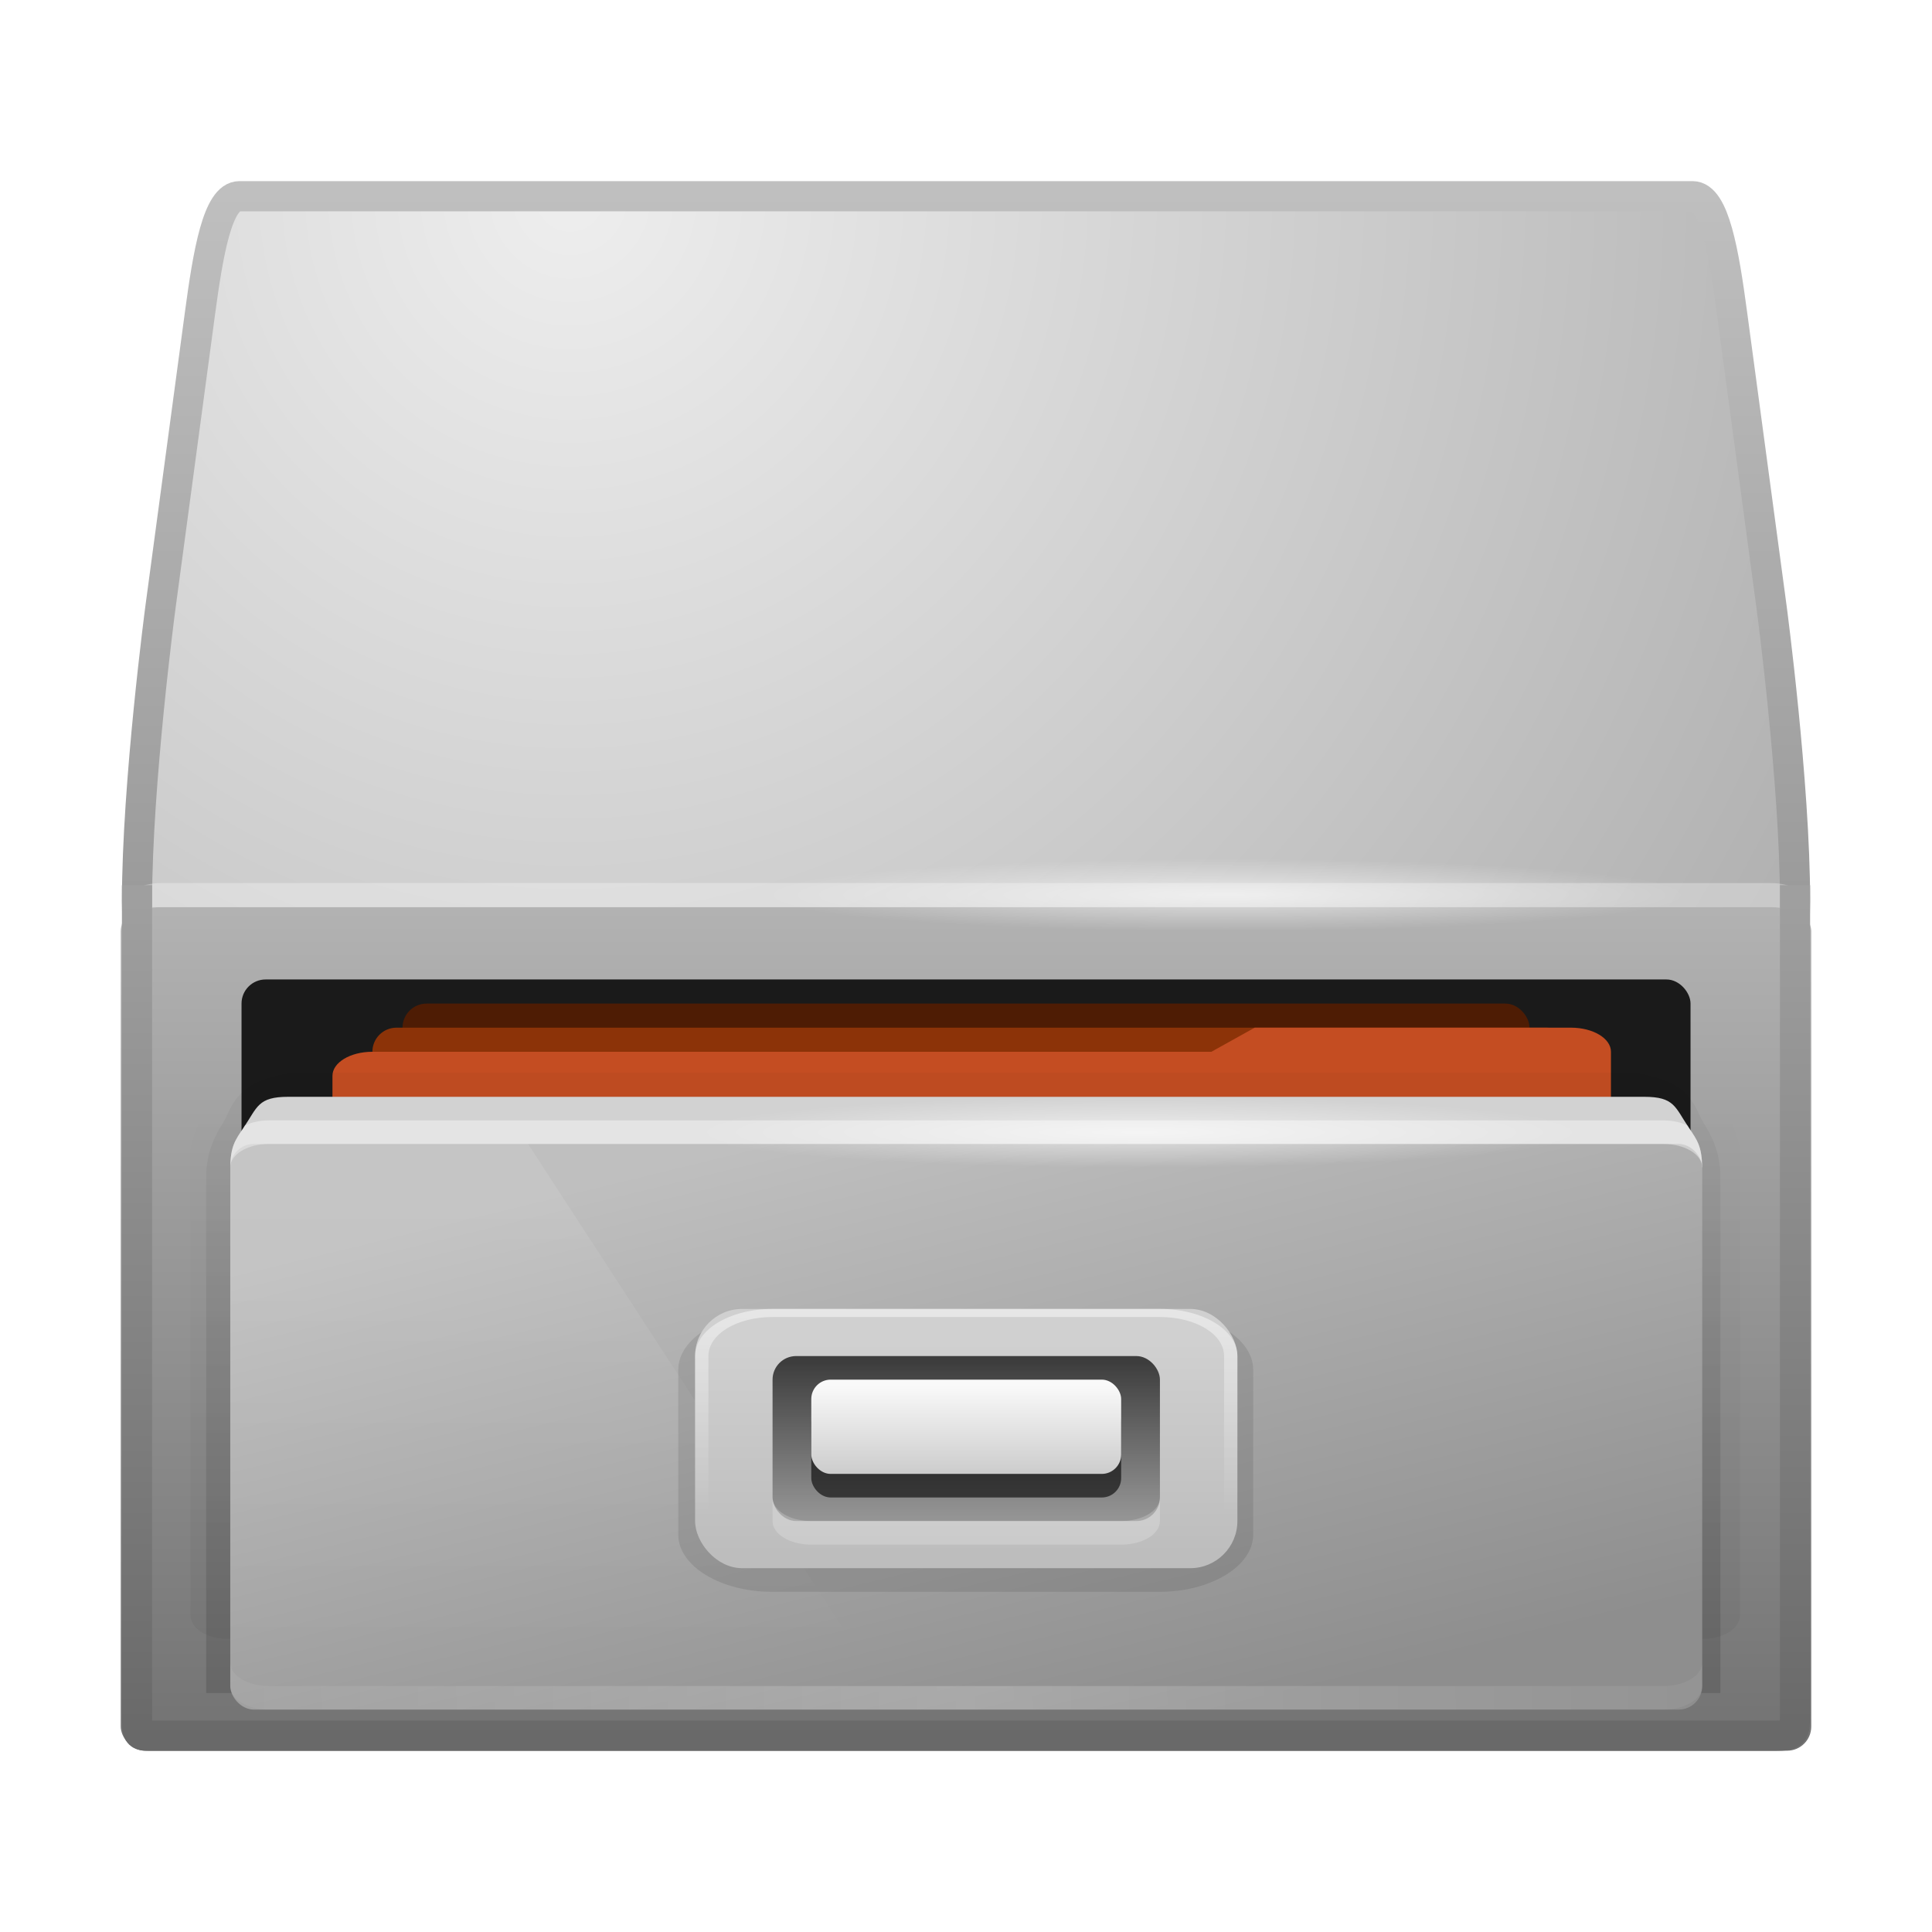 <?xml version="1.0" encoding="UTF-8" standalone="no"?>
<!-- Created with Inkscape (http://www.inkscape.org/) -->

<svg
   xmlns:dc="http://purl.org/dc/elements/1.1/"
   xmlns:cc="http://creativecommons.org/ns#"
   xmlns:rdf="http://www.w3.org/1999/02/22-rdf-syntax-ns#"
   xmlns:svg="http://www.w3.org/2000/svg"
   xmlns="http://www.w3.org/2000/svg"
   xmlns:xlink="http://www.w3.org/1999/xlink"
   xmlns:sodipodi="http://sodipodi.sourceforge.net/DTD/sodipodi-0.dtd"
   xmlns:inkscape="http://www.inkscape.org/namespaces/inkscape"
   width="64"
   height="64"
   id="svg4162"
   version="1.1"
   inkscape:version="0.92.4 (5da689c313, 2019-01-14)"
   sodipodi:docname="system-file-manager-3.svg">
  <defs
     id="defs4164">
    <linearGradient
       inkscape:collect="always"
       id="linearGradient1023">
      <stop
         style="stop-color:#9f9f9f;stop-opacity:1"
         offset="0"
         id="stop1019" />
      <stop
         style="stop-color:#696969;stop-opacity:1"
         offset="1"
         id="stop1021" />
    </linearGradient>
    <linearGradient
       inkscape:collect="always"
       id="linearGradient971">
      <stop
         style="stop-color:#bfbfbf;stop-opacity:1"
         offset="0"
         id="stop967" />
      <stop
         style="stop-color:#999999;stop-opacity:1"
         offset="1"
         id="stop969" />
    </linearGradient>
    <radialGradient
       inkscape:collect="always"
       xlink:href="#linearGradient4147-2"
       id="radialGradient3460"
       gradientUnits="userSpaceOnUse"
       gradientTransform="matrix(0.571,0,0,0.065,-1402.464,-251.88)"
       cx="88"
       cy="136"
       fx="88"
       fy="136"
       r="56" />
    <linearGradient
       inkscape:collect="always"
       id="linearGradient4147-2">
      <stop
         style="stop-color:#000000;stop-opacity:1;"
         offset="0"
         id="stop4149-7" />
      <stop
         style="stop-color:#000000;stop-opacity:0;"
         offset="1"
         id="stop4151-3" />
    </linearGradient>
    <radialGradient
       inkscape:collect="always"
       xlink:href="#linearGradient4008"
       id="radialGradient3462"
       gradientUnits="userSpaceOnUse"
       gradientTransform="matrix(2.179,3.9167817e-7,-4.5141201e-8,2.223,-1581.376,-1274.005)"
       cx="94"
       cy="432.5"
       fx="94"
       fy="432.5"
       r="21" />
    <linearGradient
       id="linearGradient4008">
      <stop
         style="stop-color:#eeeeee;stop-opacity:1;"
         offset="0"
         id="stop4010" />
      <stop
         style="stop-color:#b2b2b2;stop-opacity:1;"
         offset="1"
         id="stop4012" />
    </linearGradient>
    <linearGradient
       inkscape:collect="always"
       xlink:href="#linearGradient4025"
       id="linearGradient3464"
       gradientUnits="userSpaceOnUse"
       gradientTransform="matrix(1.333,0,0,0.798,-1502.095,-1083.677)"
       x1="102"
       y1="995.362"
       x2="102"
       y2="1030.362" />
    <linearGradient
       id="linearGradient4025">
      <stop
         style="stop-color:#b3b3b3;stop-opacity:1;"
         offset="0"
         id="stop4027" />
      <stop
         style="stop-color:#737373;stop-opacity:1;"
         offset="1"
         id="stop4029" />
    </linearGradient>
    <linearGradient
       id="linearGradient4022">
      <stop
         id="stop4024"
         offset="0"
         style="stop-color:#f0c077;stop-opacity:1" />
      <stop
         id="stop4026"
         offset="1"
         style="stop-color:#df841e;stop-opacity:1" />
    </linearGradient>
    <radialGradient
       id="radialGradient2488"
       gradientUnits="userSpaceOnUse"
       cy="14.113"
       cx="63.969"
       gradientTransform="matrix(1.008,-6.1246e-8,3.9794e-8,0.654,114.593,1019.51)"
       r="23.097">
      <stop
         id="stop3618"
         style="stop-color:#f0c178"
         offset="0" />
      <stop
         id="stop3270"
         style="stop-color:#e18941"
         offset=".5" />
      <stop
         id="stop3620"
         style="stop-color:#ec4f18"
         offset="1" />
    </radialGradient>
    <filter
       inkscape:collect="always"
       id="filter7008-1-41"
       x="-0.056"
       width="1.112"
       y="-0.393"
       height="1.786"
       style="color-interpolation-filters:sRGB">
      <feGaussianBlur
         inkscape:collect="always"
         stdDeviation="2.622"
         id="feGaussianBlur7010-9-35" />
    </filter>
    <linearGradient
       inkscape:collect="always"
       xlink:href="#linearGradient4073"
       id="linearGradient3470"
       gradientUnits="userSpaceOnUse"
       gradientTransform="matrix(1.222,0,0,0.781,-1490.556,-647.329)"
       x1="94"
       y1="493"
       x2="94"
       y2="467" />
    <linearGradient
       inkscape:collect="always"
       id="linearGradient4073">
      <stop
         style="stop-color:#000000;stop-opacity:1;"
         offset="0"
         id="stop4075" />
      <stop
         style="stop-color:#000000;stop-opacity:0;"
         offset="1"
         id="stop4077" />
    </linearGradient>
    <linearGradient
       inkscape:collect="always"
       xlink:href="#linearGradient4073"
       id="linearGradient3472"
       gradientUnits="userSpaceOnUse"
       gradientTransform="matrix(1.252,0,0,0.855,-1493.727,-682.132)"
       x1="94"
       y1="493"
       x2="94"
       y2="459.696" />
    <linearGradient
       inkscape:collect="always"
       xlink:href="#linearGradient4033"
       id="linearGradient3474"
       gradientUnits="userSpaceOnUse"
       x1="95"
       y1="1010.362"
       x2="105"
       y2="1035.362"
       gradientTransform="matrix(1.283,0,0,0.781,-1496.87,-1069.201)" />
    <linearGradient
       id="linearGradient4033">
      <stop
         style="stop-color:#bfbfbf;stop-opacity:1;"
         offset="0"
         id="stop4035" />
      <stop
         style="stop-color:#8e8e8e;stop-opacity:1;"
         offset="1"
         id="stop4037" />
    </linearGradient>
    <linearGradient
       inkscape:collect="always"
       xlink:href="#linearGradient4100-0"
       id="linearGradient3476"
       gradientUnits="userSpaceOnUse"
       x1="89.381"
       y1="468.545"
       x2="89.381"
       y2="490.596"
       gradientTransform="matrix(1.283,0,0,0.781,-1496.87,-647.329)" />
    <linearGradient
       inkscape:collect="always"
       id="linearGradient4100-0">
      <stop
         style="stop-color:#ffffff;stop-opacity:1;"
         offset="0"
         id="stop4102-52" />
      <stop
         style="stop-color:#ffffff;stop-opacity:0;"
         offset="1"
         id="stop4104-3" />
    </linearGradient>
    <linearGradient
       inkscape:collect="always"
       xlink:href="#linearGradient4100-0"
       id="linearGradient3478"
       gradientUnits="userSpaceOnUse"
       gradientTransform="matrix(1.283,0,0,0.781,-1496.87,-1069.201)"
       spreadMethod="reflect"
       x1="104"
       y1="1033.362"
       x2="129.308"
       y2="1033.228" />
    <radialGradient
       r="11.5"
       fy="30.5"
       fx="203.5"
       cy="30.5"
       cx="203.5"
       gradientTransform="matrix(1.283,0,0,0.102,-1618.771,-284.667)"
       gradientUnits="userSpaceOnUse"
       id="radialGradient4586"
       xlink:href="#linearGradient4563-4"
       inkscape:collect="always" />
    <linearGradient
       inkscape:collect="always"
       id="linearGradient4563-4">
      <stop
         style="stop-color:#ffffff;stop-opacity:1;"
         offset="0"
         id="stop4565-8" />
      <stop
         style="stop-color:#ffffff;stop-opacity:0;"
         offset="1"
         id="stop4567-0" />
    </linearGradient>
    <linearGradient
       inkscape:collect="always"
       xlink:href="#radialGradient2496"
       id="linearGradient3482"
       gradientUnits="userSpaceOnUse"
       gradientTransform="matrix(1.283,0,0,0.781,-1496.87,-1069.201)"
       x1="103"
       y1="1026.362"
       x2="103"
       y2="1017.362" />
    <radialGradient
       id="radialGradient2496"
       gradientUnits="userSpaceOnUse"
       cy="5.017"
       cx="3"
       gradientTransform="matrix(0,1.097,-1.386,0,178.355,1018.243)"
       r="21">
      <stop
         id="stop3486"
         style="stop-color:#bdbdbd"
         offset="0" />
      <stop
         id="stop3488"
         style="stop-color:#d0d0d0"
         offset="1" />
    </radialGradient>
    <linearGradient
       inkscape:collect="always"
       xlink:href="#linearGradient4147"
       id="linearGradient3484"
       gradientUnits="userSpaceOnUse"
       gradientTransform="matrix(1.283,0,0,0.781,-1496.87,-1069.201)"
       x1="103.701"
       y1="1018.316"
       x2="103.701"
       y2="1028.026" />
    <linearGradient
       inkscape:collect="always"
       id="linearGradient4147">
      <stop
         style="stop-color:#000000;stop-opacity:1;"
         offset="0"
         id="stop4149" />
      <stop
         style="stop-color:#000000;stop-opacity:0;"
         offset="1"
         id="stop4151" />
    </linearGradient>
    <linearGradient
       inkscape:collect="always"
       xlink:href="#linearGradient2494"
       id="linearGradient3486"
       gradientUnits="userSpaceOnUse"
       gradientTransform="matrix(1.283,0,0,0.625,-1496.87,-572.536)"
       x1="104"
       y1="479"
       x2="104"
       y2="484" />
    <linearGradient
       id="linearGradient2494"
       y2="16.19"
       gradientUnits="userSpaceOnUse"
       x2="62.989"
       gradientTransform="matrix(0.642,0,0,0.64,137.448,1016.414)"
       y1="13.183"
       x1="62.989">
      <stop
         id="stop6406"
         style="stop-color:#f9f9f9"
         offset="0" />
      <stop
         id="stop6408"
         style="stop-color:#c9c9c9"
         offset="1" />
    </linearGradient>
    <linearGradient
       inkscape:collect="always"
       xlink:href="#linearGradient4100-0"
       id="linearGradient3488"
       gradientUnits="userSpaceOnUse"
       gradientTransform="matrix(1.283,0,0,-0.781,-1496.87,526.376)"
       x1="103"
       y1="1027.362"
       x2="103"
       y2="1018.362" />
    <radialGradient
       inkscape:collect="always"
       xlink:href="#linearGradient4563"
       id="radialGradient4569"
       cx="203.5"
       cy="30.5"
       fx="203.5"
       fy="30.5"
       r="11.5"
       gradientTransform="matrix(1,0,0,0.13,0,26.522)"
       gradientUnits="userSpaceOnUse" />
    <linearGradient
       inkscape:collect="always"
       id="linearGradient4563">
      <stop
         style="stop-color:#ffffff;stop-opacity:1;"
         offset="0"
         id="stop4565" />
      <stop
         style="stop-color:#ffffff;stop-opacity:0;"
         offset="1"
         id="stop4567" />
    </linearGradient>
    <radialGradient
       r="11.5"
       fy="30.5"
       fx="203.5"
       cy="30.5"
       cx="203.5"
       gradientTransform="matrix(1.333,0,0,0.104,-1626.094,-292.59)"
       gradientUnits="userSpaceOnUse"
       id="radialGradient4160"
       xlink:href="#linearGradient4563"
       inkscape:collect="always" />
    <linearGradient
       inkscape:collect="always"
       xlink:href="#linearGradient971"
       id="linearGradient973"
       x1="-1358.462"
       y1="-314.115"
       x2="-1358.462"
       y2="-289.455"
       gradientUnits="userSpaceOnUse"
       gradientTransform="matrix(1.082,0,0,0.99,111.839,-1.718)" />
    <linearGradient
       inkscape:collect="always"
       xlink:href="#linearGradient1023"
       id="linearGradient1025"
       x1="-1363.429"
       y1="-289.565"
       x2="-1363.429"
       y2="-261.577"
       gradientUnits="userSpaceOnUse"
       gradientTransform="matrix(1.077,0,0,0.99,104.877,-2.543)" />
  </defs>
  <sodipodi:namedview
     id="base"
     pagecolor="#ffffff"
     bordercolor="#666666"
     borderopacity="1.0"
     inkscape:pageopacity="0.0"
     inkscape:pageshadow="2"
     inkscape:zoom="8"
     inkscape:cx="39.924107"
     inkscape:cy="31.488954"
     inkscape:document-units="px"
     inkscape:current-layer="layer1"
     showgrid="false"
     fit-margin-top="0"
     fit-margin-left="0"
     fit-margin-right="0"
     fit-margin-bottom="0"
     inkscape:window-width="1920"
     inkscape:window-height="1043"
     inkscape:window-x="1920"
     inkscape:window-y="0"
     inkscape:window-maximized="1"
     showguides="true" />
  <g
     inkscape:label="Layer 1"
     inkscape:groupmode="layer"
     id="layer1"
     transform="translate(1395.429,319.066)">
    <ellipse
       ry="3.628"
       rx="32"
       cy="-243.069"
       cx="-1352.179"
       id="path6982-8"
       style="color:#000000;display:inline;overflow:visible;visibility:visible;opacity:0.4;fill:url(#radialGradient3460);fill-opacity:1;fill-rule:nonzero;stroke:none;stroke-width:0.491;marker:none;enable-background:accumulate" />
    <path
       inkscape:connector-curvature="0"
       id="path3912"
       d="m -1387.498,-312.566 c -0.724,0 -1.039,1.889 -1.308,3.89 l -1.308,9.726 c 0,0 -0.776,5.835 -0.776,9.726 0,2.155 0.584,3.944 1.308,3.89 l 26.154,-1.945 26.154,1.945 c 0.724,0.054 1.308,-1.735 1.308,-3.89 0,-3.89 -0.777,-9.726 -0.777,-9.726 l -1.308,-9.726 c -0.269,-2.001 -0.583,-3.89 -1.308,-3.89 h -24.07 z"
       style="fill:url(#radialGradient3462);fill-opacity:1;stroke:url(#linearGradient973);stroke-width:1;stroke-miterlimit:4;stroke-dasharray:none;stroke-opacity:1" />
    <rect
       ry="0.798"
       y="-289.015"
       x="-1391.429"
       height="27.943"
       width="56"
       id="rect3916"
       style="fill:url(#linearGradient3464);fill-opacity:1;stroke:none;stroke-width:1" />
    <rect
       ry="0.798"
       y="-286.62"
       x="-1387.428"
       height="23.153"
       width="48"
       id="rect3918"
       style="fill:#1a1a1a;fill-opacity:1;stroke:none;stroke-width:1" />
    <rect
       ry="0.798"
       y="-285.821"
       x="-1382.095"
       height="3.087"
       width="37.333"
       id="rect3920"
       style="fill:#4e1c04;fill-opacity:1;stroke:none;stroke-width:1" />
    <path
       inkscape:connector-curvature="0"
       id="path3922"
       d="m -1390.095,-289.813 c -0.336,0 -0.641,0.077 -0.875,0.2 -0.221,0.419 -0.458,0.942 -0.458,1.397 0,-0.442 0.595,-0.798 1.333,-0.798 h 53.333 c 0.739,0 1.333,0.356 1.333,0.798 0,-0.455 -0.237,-0.978 -0.459,-1.397 -0.234,-0.122 -0.538,-0.2 -0.875,-0.2 z"
       style="opacity:0.3;fill:#ffffff;fill-opacity:1;stroke:none;stroke-width:1" />
    <rect
       style="fill:#8c3308;fill-opacity:1;stroke:none;stroke-width:1"
       id="rect3924"
       width="39.705"
       height="3.193"
       x="-1383.093"
       y="-285.023"
       ry="0.798" />
    <path
       sodipodi:nodetypes="sccssssssss"
       inkscape:connector-curvature="0"
       id="path3926"
       d="m -1383.093,-284.225 h 27.794 l 1.434,-0.798 h 10.478 c 0.733,0 1.323,0.356 1.323,0.798 v 2.395 c 0,0.442 -0.59,0.798 -1.323,0.798 h -39.706 c -0.733,0 -1.323,-0.356 -1.323,-0.798 v -1.597 c 0,-0.442 0.59,-0.798 1.323,-0.798 z"
       style="fill:#c44d22;fill-opacity:1;stroke:none;stroke-width:1" />
    <ellipse
       ry="8"
       rx="56"
       cy="136"
       cx="88"
       style="color:#000000;display:inline;overflow:visible;visibility:visible;opacity:0.3;fill:#000000;fill-opacity:1;fill-rule:nonzero;stroke:none;stroke-width:1.015;marker:none;filter:url(#filter7008-1-41);enable-background:accumulate"
       id="path6992-3"
       transform="matrix(0.464,0,0,0.085,-1401.899,-260.449)" />
    <path
       style="opacity:0.05;fill:url(#linearGradient3470);fill-opacity:1;stroke:none;stroke-width:1"
       d="m -1384.841,-284.343 c -1.2,0 -2.293,0.257 -3.017,0.951 -0.505,0.484 -0.604,0.884 -0.726,1.073 -0.205,0.319 -0.425,0.751 -0.535,1.317 v 15.444 c 0,0.433 0.545,0.781 1.222,0.781 h 48.886 c 0.677,0 1.222,-0.348 1.222,-0.781 v -15.444 c -0.11,-0.567 -0.33,-0.999 -0.535,-1.317 -0.122,-0.19 -0.221,-0.589 -0.726,-1.073 -0.724,-0.694 -1.817,-0.951 -3.017,-0.951 h -21.388 z"
       id="path3940"
       inkscape:connector-curvature="0" />
    <path
       style="opacity:0.15;fill:url(#linearGradient3472);fill-opacity:1;stroke:none;stroke-width:1"
       d="m -1385.43,-283.538 c -0.728,0 -1.622,0.286 -1.995,0.668 -0.373,0.383 -0.426,0.684 -0.626,1.016 -0.272,0.452 -0.535,0.922 -0.548,1.764 v 17.108 c 0.014,2.7e-4 0.027,0 0.04,0 h 50.08 c 0.014,0 0.027,2.7e-4 0.04,0 v -17.108 c -0.013,-0.842 -0.276,-1.312 -0.548,-1.764 -0.2,-0.332 -0.253,-0.633 -0.626,-1.016 -0.373,-0.383 -1.268,-0.668 -1.996,-0.668 h -21.91 -21.91 z"
       id="path3942"
       inkscape:connector-curvature="0" />
    <path
       id="path3944"
       d="m -1385.877,-282.733 c -1.012,0 -1.019,0.337 -1.484,1.025 -0.285,0.422 -0.429,0.614 -0.441,1.317 h 24.38 24.38 c -0.012,-0.703 -0.156,-0.896 -0.441,-1.317 -0.464,-0.688 -0.472,-1.025 -1.484,-1.025 h -22.456 z"
       style="fill:#d2d2d2;fill-opacity:1;stroke:none;stroke-width:1"
       inkscape:connector-curvature="0" />
    <rect
       ry="0.781"
       y="-281.171"
       x="-1387.801"
       height="18.737"
       width="48.76"
       id="rect3948"
       style="fill:url(#linearGradient3474);fill-opacity:1;stroke:none;stroke-width:1" />
    <path
       id="path3950"
       d="m -1386.518,-281.952 c -0.304,0 -0.582,0.064 -0.802,0.171 -0.018,0.027 -0.022,0.045 -0.041,0.073 -0.285,0.422 -0.429,0.614 -0.441,1.318 0,-0.433 0.572,-0.781 1.283,-0.781 h 46.194 c 0.711,0 1.283,0.348 1.283,0.781 -0.012,-0.703 -0.157,-0.896 -0.441,-1.317 -0.019,-0.028 -0.023,-0.046 -0.041,-0.073 -0.219,-0.107 -0.497,-0.171 -0.802,-0.171 z"
       style="opacity:0.4;fill:#ffffff;fill-opacity:1;stroke:none;stroke-width:1"
       inkscape:connector-curvature="0" />
    <path
       style="opacity:0.1;fill:url(#linearGradient3476);fill-opacity:1;stroke:none;stroke-width:1"
       d="m -1386.518,-281.171 c -0.711,0 -1.283,0.348 -1.283,0.781 v 17.176 c 0,0.433 0.572,0.781 1.283,0.781 h 20.771 l -12.19,-18.737 z"
       id="path3952"
       inkscape:connector-curvature="0" />
    <path
       style="opacity:0.2;fill:url(#linearGradient3478);fill-opacity:1;stroke:none;stroke-width:1"
       d="m -1387.801,-263.995 v 0.781 c 0,0.433 0.572,0.781 1.283,0.781 h 46.194 c 0.711,0 1.283,-0.348 1.283,-0.781 v -0.781 c 0,0.433 -0.572,0.781 -1.283,0.781 h -46.194 c -0.711,0 -1.283,-0.348 -1.283,-0.781 z"
       id="rect3958"
       inkscape:connector-curvature="0" />
    <ellipse
       style="color:#000000;display:inline;overflow:visible;visibility:visible;opacity:0.6;fill:url(#radialGradient4586);fill-opacity:1;fill-rule:nonzero;stroke:none;stroke-width:1;marker:none;enable-background:accumulate"
       id="path4561-9"
       cx="-1357.647"
       cy="-281.562"
       rx="14.756"
       ry="1.171" />
    <path
       transform="matrix(1.283,0,0,0.781,-1496.87,-1069.044)"
       d="m 99,1015.953 c -1.328,0 -2.422,1.093 -2.422,2.422 v 7 c 0,1.328 1.093,2.422 2.422,2.422 h 10 c 1.328,0 2.422,-1.093 2.422,-2.422 v -7 c 0,-1.328 -1.093,-2.422 -2.422,-2.422 z"
       id="path3971"
       style="opacity:0.1;fill:#000000;fill-opacity:1;stroke:none;stroke-width:0.999"
       inkscape:original="M 99 1016.8438 C 98.15884 1016.8438 97.46875 1017.5338 97.46875 1018.375 L 97.46875 1025.375 C 97.46875 1026.2162 98.15884 1026.9064 99 1026.9062 L 109 1026.9062 C 109.84116 1026.9062 110.53125 1026.2162 110.53125 1025.375 L 110.53125 1018.375 C 110.53125 1017.5338 109.84116 1016.8436 109 1016.8438 L 99 1016.8438 z "
       inkscape:radius="0.89076704"
       sodipodi:type="inkscape:offset" />
    <rect
       ry="1.561"
       y="-275.706"
       x="-1372.403"
       height="8.588"
       width="17.964"
       id="rect3973"
       style="fill:url(#linearGradient3482);fill-opacity:1;stroke:none;stroke-width:1" />
    <rect
       ry="0.781"
       style="opacity:0.7;fill:url(#linearGradient3484);fill-opacity:1;stroke:none;stroke-width:1"
       id="rect3975"
       width="12.832"
       height="5.465"
       x="-1369.837"
       y="-274.145" />
    <rect
       style="opacity:0.6;fill:#000000;fill-opacity:1;stroke:none;stroke-width:1"
       id="rect3977"
       width="10.265"
       height="3.123"
       x="-1368.554"
       y="-272.583"
       rx="0.642" />
    <rect
       rx="0.642"
       y="-273.364"
       x="-1368.554"
       height="3.123"
       width="10.265"
       id="rect3979"
       style="fill:url(#linearGradient3486);fill-opacity:1;stroke:none;stroke-width:1" />
    <path
       inkscape:connector-curvature="0"
       id="path3981"
       d="m -1369.837,-269.46 v 0.781 c 0,0.433 0.572,0.781 1.283,0.781 h 10.266 c 0.711,0 1.283,-0.348 1.283,-0.781 v -0.781 c 0,0.433 -0.573,0.781 -1.283,0.781 h -10.266 c -0.711,0 -1.283,-0.348 -1.283,-0.781 z"
       style="opacity:0.2;fill:#ffffff;fill-opacity:1;stroke:none;stroke-width:1" />
    <path
       inkscape:connector-curvature="0"
       id="path3983"
       d="m -1369.837,-275.706 c -1.422,0 -2.566,0.696 -2.566,1.561 v 5.465 c 0,0.865 1.144,1.561 2.566,1.561 h 12.832 c 1.422,0 2.566,-0.696 2.566,-1.561 v -5.465 c 0,-0.865 -1.144,-1.561 -2.566,-1.561 z m 0,0.268 h 12.832 c 1.188,0 2.125,0.57 2.125,1.293 v 5.465 c 0,0.723 -0.936,1.293 -2.125,1.293 h -12.832 c -1.188,0 -2.125,-0.57 -2.125,-1.293 v -5.465 c 0,-0.723 0.937,-1.293 2.125,-1.293 z"
       style="opacity:0.5;fill:url(#linearGradient3488);fill-opacity:1;stroke:none;stroke-width:1" />
    <rect
       y="-320.229"
       x="-1395.429"
       height="64"
       width="64"
       id="rect3985"
       style="opacity:0.2;fill:none;stroke:none;stroke-width:1" />
    <ellipse
       ry="1.198"
       rx="15.333"
       cy="-289.414"
       cx="-1354.762"
       id="path4561"
       style="color:#000000;display:inline;overflow:visible;visibility:visible;opacity:0.6;fill:url(#radialGradient4160);fill-opacity:1;fill-rule:nonzero;stroke:none;stroke-width:1;marker:none;enable-background:accumulate" />
    <path
       style="fill:none;fill-opacity:1;stroke:url(#linearGradient1025);stroke-width:1;stroke-opacity:1"
       d="m -1335.967,-289.743 v 27.348 c 0,0.831 10e-4,0.829 -0.852,0.829 h -53.556 c -0.531,0 -0.515,0.002 -0.515,-0.829 v -27.348"
       id="rect3916-5"
       inkscape:connector-curvature="0"
       sodipodi:nodetypes="cssssc" />
  </g>
</svg>
